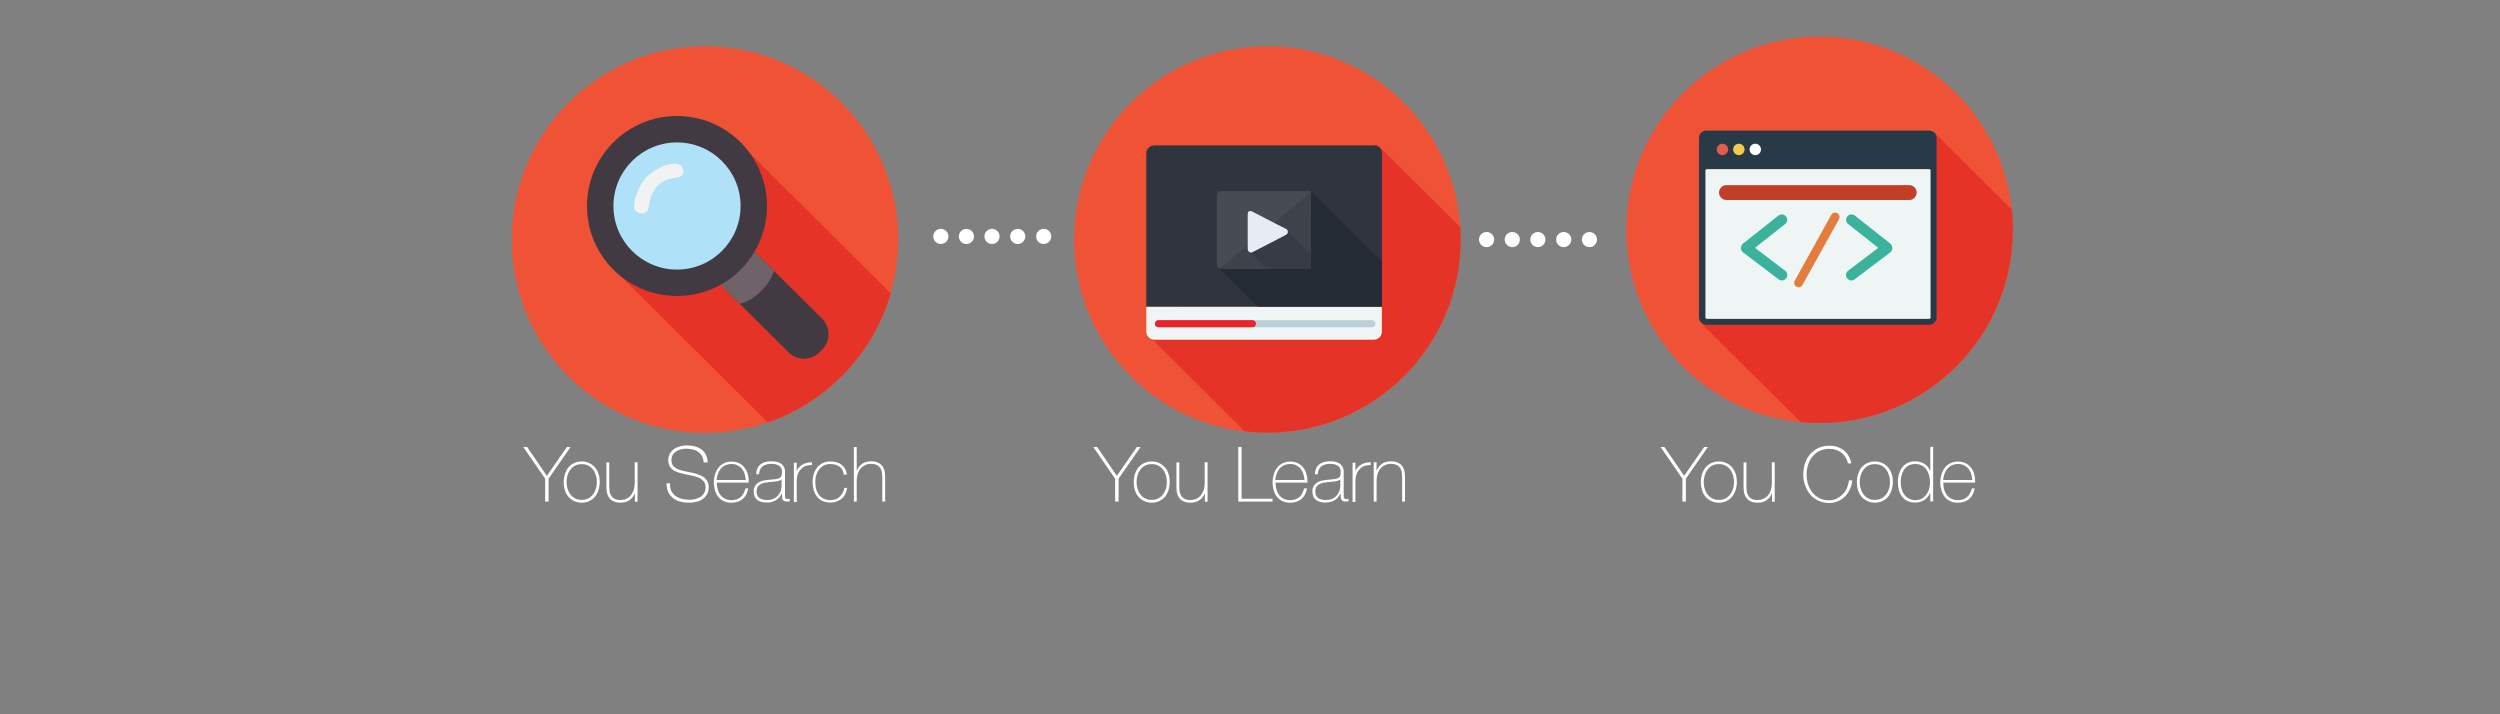 <?xml version="1.0" encoding="utf-8"?>
<!-- Generator: Adobe Illustrator 18.1.1, SVG Export Plug-In . SVG Version: 6.00 Build 0)  -->
<svg version="1.1" xmlns="http://www.w3.org/2000/svg" xmlns:xlink="http://www.w3.org/1999/xlink" x="0px" y="0px"
	 viewBox="0 0 1750 500" enable-background="new 0 0 1750 500" xml:space="preserve">
<rect x="0" y="0" width="1750" height="500" fill="#808080" stroke="none"/>
<g id="text">
	<g>
		<path fill="#FFFFFF" d="M396.8,312.9h2.6l-15.4,22.2v16h-2.4v-16l-15.3-22.2h2.7l13.8,20.2L396.8,312.9z"/>
		<path fill="#FFFFFF" d="M394.6,337.4c0-2,0.3-3.8,0.8-5.5c0.6-1.7,1.4-3.3,2.4-4.6c1.1-1.3,2.4-2.4,4-3.1c1.6-0.8,3.4-1.2,5.4-1.2
			c2,0,3.8,0.4,5.4,1.2c1.6,0.8,2.9,1.8,4,3.1c1.1,1.3,1.9,2.8,2.4,4.6c0.6,1.7,0.8,3.6,0.8,5.5c0,2-0.3,3.8-0.8,5.6
			c-0.6,1.8-1.4,3.3-2.4,4.6c-1.1,1.3-2.4,2.3-4,3.1c-1.6,0.8-3.4,1.2-5.4,1.2c-2,0-3.8-0.4-5.4-1.2c-1.6-0.8-2.9-1.8-4-3.1
			c-1.1-1.3-1.9-2.8-2.4-4.6C394.8,341.2,394.6,339.4,394.6,337.4z M396.6,337.4c0,1.6,0.2,3.2,0.7,4.7c0.5,1.5,1.1,2.9,2,4
			c0.9,1.2,2,2.1,3.3,2.8c1.3,0.7,2.8,1,4.6,1s3.2-0.3,4.6-1c1.3-0.7,2.4-1.6,3.3-2.8c0.9-1.2,1.6-2.5,2-4c0.5-1.5,0.7-3.1,0.7-4.7
			c0-1.6-0.2-3.2-0.7-4.7c-0.5-1.5-1.1-2.9-2-4c-0.9-1.2-2-2.1-3.3-2.8c-1.3-0.7-2.8-1-4.6-1s-3.2,0.3-4.6,1
			c-1.3,0.7-2.4,1.6-3.3,2.8c-0.9,1.2-1.6,2.5-2,4C396.8,334.2,396.6,335.8,396.6,337.4z"/>
		<path fill="#FFFFFF" d="M446.4,351.2h-2v-5.9h-0.1c-0.4,1-0.9,2-1.5,2.8c-0.7,0.8-1.4,1.5-2.3,2.1c-0.9,0.6-1.8,1-2.9,1.3
			c-1,0.3-2.1,0.4-3.2,0.4c-1.6,0-3-0.2-4.1-0.6c-1.1-0.4-2-0.9-2.8-1.6c-0.7-0.6-1.3-1.4-1.7-2.2c-0.4-0.8-0.7-1.6-0.9-2.4
			c-0.2-0.8-0.3-1.6-0.3-2.4c0-0.8-0.1-1.4-0.1-2v-17h2v17.4c0,0.7,0.1,1.6,0.2,2.6c0.1,1,0.4,2,0.9,2.9c0.5,0.9,1.3,1.8,2.3,2.4
			c1,0.7,2.5,1,4.4,1c1.5,0,2.9-0.3,4.2-0.9s2.3-1.4,3.1-2.4s1.5-2.2,2-3.6c0.4-1.4,0.7-3,0.7-4.6v-14.9h2V351.2z"/>
		<path fill="#FFFFFF" d="M492.6,323.9c-0.1-1.6-0.4-3.1-1-4.3c-0.6-1.2-1.5-2.2-2.5-3.1c-1.1-0.8-2.3-1.4-3.8-1.8
			c-1.5-0.4-3.1-0.6-4.8-0.6c-1.1,0-2.2,0.1-3.5,0.4c-1.2,0.2-2.4,0.7-3.4,1.3c-1.1,0.6-1.9,1.5-2.6,2.5c-0.7,1.1-1,2.4-1,3.9
			c0,1.5,0.4,2.8,1.1,3.7c0.7,1,1.7,1.7,2.9,2.3c1.2,0.6,2.6,1.1,4.2,1.4c1.6,0.4,3.2,0.7,4.8,1c1.6,0.3,3.2,0.7,4.8,1.2
			s2.9,1.1,4.2,1.8s2.2,1.8,3,3c0.8,1.2,1.1,2.8,1.1,4.6c0,2-0.4,3.7-1.3,5c-0.9,1.4-1.9,2.5-3.2,3.3c-1.3,0.9-2.8,1.5-4.3,1.8
			c-1.6,0.4-3.1,0.6-4.6,0.6c-2.2,0-4.4-0.2-6.3-0.7c-2-0.5-3.7-1.3-5.1-2.4c-1.5-1.1-2.6-2.5-3.5-4.2c-0.8-1.7-1.2-3.8-1.2-6.3h2.4
			c-0.1,2.1,0.2,3.9,0.9,5.3c0.7,1.4,1.7,2.6,3,3.6c1.3,0.9,2.8,1.6,4.5,2c1.7,0.4,3.5,0.6,5.4,0.6c1.1,0,2.4-0.1,3.7-0.4
			c1.3-0.3,2.5-0.8,3.6-1.4c1.1-0.7,2-1.6,2.7-2.7c0.7-1.1,1.1-2.5,1.1-4.2c0-1.6-0.4-2.9-1.1-3.9c-0.8-1-1.7-1.8-3-2.5
			c-1.2-0.6-2.6-1.1-4.2-1.5s-3.2-0.7-4.8-1c-1.6-0.3-3.2-0.7-4.8-1.1c-1.6-0.4-3-1-4.2-1.7c-1.2-0.7-2.2-1.7-2.9-2.8
			s-1.1-2.7-1.1-4.5s0.4-3.4,1.2-4.7c0.8-1.3,1.8-2.4,3-3.2s2.6-1.4,4.2-1.8c1.5-0.4,3.1-0.6,4.6-0.6c2,0,3.9,0.2,5.6,0.7
			c1.7,0.4,3.2,1.1,4.6,2.1c1.3,0.9,2.3,2.2,3.1,3.7c0.8,1.5,1.2,3.3,1.3,5.4H492.6z"/>
		<path fill="#FFFFFF" d="M501.8,337.7v0.3c0,1.6,0.2,3.1,0.6,4.6c0.4,1.5,1.1,2.8,1.9,3.9c0.8,1.1,1.9,2,3.2,2.6
			c1.3,0.6,2.7,1,4.4,1c2.8,0,4.9-0.7,6.6-2.2s2.7-3.5,3.3-6h2c-0.6,3.2-1.9,5.7-3.9,7.4c-2,1.7-4.7,2.6-8,2.6c-2,0-3.8-0.4-5.3-1.1
			c-1.5-0.7-2.8-1.7-3.8-3c-1-1.3-1.8-2.8-2.3-4.5c-0.5-1.7-0.8-3.6-0.8-5.6c0-1.9,0.3-3.8,0.8-5.5c0.5-1.8,1.3-3.3,2.3-4.7
			c1-1.3,2.3-2.4,3.9-3.2c1.6-0.8,3.4-1.2,5.5-1.2c1.9,0,3.6,0.4,5.1,1.1c1.5,0.7,2.7,1.7,3.7,2.9c1,1.2,1.8,2.7,2.3,4.3
			c0.5,1.6,0.8,3.4,0.8,5.2c0,0.2,0,0.4,0,0.6c0,0.2,0,0.4,0,0.6H501.8z M522,335.9c-0.1-1.5-0.3-2.9-0.8-4.3
			c-0.4-1.3-1.1-2.5-1.9-3.5c-0.8-1-1.9-1.8-3.1-2.4c-1.2-0.6-2.6-0.9-4.1-0.9c-1.6,0-3.1,0.3-4.4,0.9c-1.3,0.6-2.3,1.4-3.2,2.5
			c-0.9,1-1.5,2.2-2,3.6c-0.5,1.4-0.8,2.8-0.9,4.2H522z"/>
		<path fill="#FFFFFF" d="M547.1,345.7H547c-0.3,0.8-0.8,1.6-1.4,2.3c-0.6,0.7-1.3,1.4-2.2,2c-0.9,0.6-1.9,1-3,1.3
			c-1.1,0.3-2.3,0.5-3.6,0.5c-2.9,0-5.2-0.6-6.8-1.9c-1.6-1.3-2.4-3.2-2.4-5.9c0-1.6,0.3-2.9,1-3.9c0.6-1,1.5-1.8,2.4-2.4
			c1-0.6,2.1-1,3.3-1.3c1.2-0.2,2.3-0.4,3.5-0.5l3.2-0.3c1.5-0.1,2.6-0.3,3.5-0.5c0.8-0.2,1.5-0.6,1.9-1c0.4-0.4,0.7-0.9,0.8-1.6
			s0.2-1.4,0.2-2.4c0-0.8-0.1-1.4-0.4-2.1c-0.3-0.6-0.7-1.2-1.3-1.7c-0.6-0.5-1.4-0.9-2.4-1.2c-1-0.3-2.1-0.4-3.5-0.4
			c-2.5,0-4.5,0.6-6,1.8c-1.5,1.2-2.3,3.1-2.5,5.5h-2c0.1-3,1.1-5.3,2.9-6.8c1.8-1.5,4.4-2.3,7.7-2.3s5.7,0.7,7.3,2
			c1.5,1.3,2.3,3,2.3,5.1v16c0,0.4,0,0.8,0,1.2c0,0.4,0.1,0.8,0.2,1.1c0.1,0.3,0.3,0.6,0.5,0.8c0.2,0.2,0.6,0.3,1.1,0.3
			c0.4,0,0.9-0.1,1.5-0.2v1.7c-0.5,0.1-1.1,0.2-1.7,0.2c-0.8,0-1.5-0.1-2-0.3c-0.5-0.2-0.8-0.5-1.1-0.9c-0.3-0.4-0.4-0.8-0.5-1.3
			c-0.1-0.5-0.1-1-0.1-1.6V345.7z M547.1,335.5c-0.5,0.6-1.3,1-2.3,1.2c-1,0.2-2.2,0.4-3.4,0.5l-3.4,0.3c-1,0.1-2,0.3-3,0.5
			c-1,0.2-1.9,0.5-2.7,1s-1.5,1.1-2,1.9c-0.5,0.8-0.7,1.8-0.7,3.1c0,2,0.6,3.5,1.9,4.5c1.3,1,3.1,1.5,5.3,1.5c2.3,0,4.2-0.4,5.5-1.3
			c1.4-0.8,2.4-1.8,3.1-2.9c0.7-1.1,1.2-2.1,1.4-3.2c0.2-1,0.3-1.7,0.3-2.1V335.5z"/>
		<path fill="#FFFFFF" d="M557.6,329.8h0.2c0.2-0.9,0.7-1.7,1.4-2.5c0.7-0.8,1.5-1.5,2.4-2c0.9-0.6,2-1,3.2-1.3
			c1.2-0.3,2.4-0.4,3.6-0.4v2c-1.1-0.1-2.3,0-3.7,0.3c-1.4,0.4-2.7,1.1-3.9,2.4c-0.5,0.5-0.9,1.1-1.3,1.6c-0.4,0.5-0.7,1.1-0.9,1.7
			c-0.2,0.6-0.4,1.3-0.6,2c-0.1,0.8-0.2,1.6-0.3,2.7v15.1h-2v-27.5h2V329.8z"/>
		<path fill="#FFFFFF" d="M590.6,332.2c-0.1-1.2-0.4-2.3-0.9-3.2c-0.5-0.9-1.2-1.7-2-2.3c-0.8-0.6-1.8-1.1-2.9-1.4
			c-1.1-0.3-2.3-0.5-3.5-0.5c-1.7,0-3.2,0.3-4.6,1c-1.3,0.7-2.4,1.6-3.3,2.8c-0.9,1.2-1.6,2.5-2,4c-0.5,1.5-0.7,3-0.7,4.6
			c0,1.9,0.2,3.6,0.6,5.1c0.4,1.6,1.1,2.9,2,4.1c0.9,1.2,2,2.1,3.3,2.7c1.3,0.6,2.9,1,4.7,1c1.3,0,2.5-0.2,3.6-0.6
			c1.1-0.4,2.1-1,2.9-1.8c0.8-0.8,1.5-1.7,2.1-2.7c0.5-1.1,0.9-2.2,1.1-3.5h2c-0.2,1.6-0.7,3.1-1.3,4.4c-0.7,1.3-1.5,2.4-2.6,3.2
			c-1,0.9-2.2,1.5-3.5,2c-1.3,0.5-2.7,0.7-4.2,0.7c-2.2,0-4.2-0.4-5.8-1.2s-2.9-1.9-3.9-3.2c-1-1.4-1.8-2.9-2.2-4.7
			s-0.7-3.6-0.7-5.5c0-1.9,0.3-3.7,0.8-5.5c0.6-1.7,1.4-3.2,2.4-4.5c1.1-1.3,2.4-2.3,4-3.1c1.6-0.7,3.4-1.1,5.4-1.1
			c1.5,0,2.9,0.2,4.2,0.6c1.3,0.4,2.5,0.9,3.5,1.7c1,0.8,1.8,1.7,2.5,2.9c0.6,1.2,1,2.5,1.2,4H590.6z"/>
		<path fill="#FFFFFF" d="M599.7,312.9v16.6h0.1c0.4-1,0.9-2,1.5-2.8c0.7-0.8,1.4-1.5,2.3-2.1c0.9-0.6,1.8-1,2.9-1.3
			c1-0.3,2.1-0.4,3.2-0.4c1.6,0,3,0.2,4.1,0.6c1.1,0.4,2,0.9,2.8,1.6c0.7,0.6,1.3,1.4,1.7,2.2c0.4,0.8,0.7,1.6,0.9,2.4
			c0.2,0.8,0.3,1.6,0.3,2.4c0,0.8,0.1,1.4,0.1,2v17h-2v-17.4c0-0.7-0.1-1.5-0.2-2.6c-0.1-1-0.4-2-0.9-3c-0.5-0.9-1.3-1.8-2.4-2.4
			c-1.1-0.7-2.5-1-4.4-1c-1.6,0-3,0.3-4.2,0.9c-1.2,0.6-2.2,1.4-3.1,2.4s-1.5,2.2-2,3.6c-0.4,1.4-0.7,3-0.7,4.6v14.9h-2v-38.2H599.7
			z"/>
	</g>
	<g>
		<path fill="#FFFFFF" d="M795.8,312.9h2.6l-15.4,22.2v16h-2.4v-16l-15.3-22.2h2.7l13.8,20.2L795.8,312.9z"/>
		<path fill="#FFFFFF" d="M793.6,337.4c0-2,0.3-3.8,0.8-5.5c0.6-1.7,1.4-3.3,2.4-4.6c1.1-1.3,2.4-2.4,4-3.1c1.6-0.8,3.4-1.2,5.4-1.2
			c2,0,3.8,0.4,5.4,1.2c1.6,0.8,2.9,1.8,4,3.1c1.1,1.3,1.9,2.8,2.4,4.6c0.6,1.7,0.8,3.6,0.8,5.5c0,2-0.3,3.8-0.8,5.6
			c-0.6,1.8-1.4,3.3-2.4,4.6c-1.1,1.3-2.4,2.3-4,3.1c-1.6,0.8-3.4,1.2-5.4,1.2c-2,0-3.8-0.4-5.4-1.2c-1.6-0.8-2.9-1.8-4-3.1
			c-1.1-1.3-1.9-2.8-2.4-4.6C793.8,341.2,793.6,339.4,793.6,337.4z M795.6,337.4c0,1.6,0.2,3.2,0.7,4.7c0.5,1.5,1.1,2.9,2,4
			c0.9,1.2,2,2.1,3.3,2.8c1.3,0.7,2.8,1,4.6,1s3.2-0.3,4.6-1c1.3-0.7,2.4-1.6,3.3-2.8c0.9-1.2,1.6-2.5,2-4c0.5-1.5,0.7-3.1,0.7-4.7
			c0-1.6-0.2-3.2-0.7-4.7c-0.5-1.5-1.1-2.9-2-4c-0.9-1.2-2-2.1-3.3-2.8c-1.3-0.7-2.8-1-4.6-1s-3.2,0.3-4.6,1
			c-1.3,0.7-2.4,1.6-3.3,2.8c-0.9,1.2-1.6,2.5-2,4C795.8,334.2,795.6,335.8,795.6,337.4z"/>
		<path fill="#FFFFFF" d="M845.4,351.2h-2v-5.9h-0.1c-0.4,1-0.9,2-1.5,2.8c-0.7,0.8-1.4,1.5-2.3,2.1c-0.9,0.6-1.8,1-2.9,1.3
			c-1,0.3-2.1,0.4-3.2,0.4c-1.6,0-3-0.2-4.1-0.6c-1.1-0.4-2-0.9-2.8-1.6c-0.7-0.6-1.3-1.4-1.7-2.2c-0.4-0.8-0.7-1.6-0.9-2.4
			c-0.2-0.8-0.3-1.6-0.3-2.4c0-0.8-0.1-1.4-0.1-2v-17h2v17.4c0,0.7,0.1,1.6,0.2,2.6c0.1,1,0.4,2,0.9,2.9c0.5,0.9,1.3,1.8,2.3,2.4
			c1,0.7,2.5,1,4.4,1c1.5,0,2.9-0.3,4.2-0.9s2.3-1.4,3.1-2.4s1.5-2.2,2-3.6c0.4-1.4,0.7-3,0.7-4.6v-14.9h2V351.2z"/>
		<path fill="#FFFFFF" d="M866.7,312.9h2.4v36.2h21.7v2h-24V312.9z"/>
		<path fill="#FFFFFF" d="M892.9,337.7v0.3c0,1.6,0.2,3.1,0.6,4.6s1.1,2.8,1.9,3.9c0.8,1.1,1.9,2,3.2,2.6c1.3,0.6,2.7,1,4.4,1
			c2.8,0,4.9-0.7,6.6-2.2c1.6-1.4,2.7-3.5,3.3-6h2c-0.6,3.2-1.9,5.7-3.9,7.4c-2,1.7-4.7,2.6-8,2.6c-2,0-3.8-0.4-5.3-1.1
			s-2.8-1.7-3.8-3c-1-1.3-1.8-2.8-2.3-4.5c-0.5-1.7-0.8-3.6-0.8-5.6c0-1.9,0.3-3.8,0.8-5.5c0.5-1.8,1.3-3.3,2.3-4.7
			c1-1.3,2.3-2.4,3.9-3.2c1.6-0.8,3.4-1.2,5.5-1.2c1.9,0,3.6,0.4,5.1,1.1s2.7,1.7,3.7,2.9c1,1.2,1.8,2.7,2.3,4.3
			c0.5,1.6,0.8,3.4,0.8,5.2c0,0.2,0,0.4,0,0.6c0,0.2,0,0.4,0,0.6H892.9z M913.1,335.9c-0.1-1.5-0.3-2.9-0.8-4.3
			c-0.4-1.3-1.1-2.5-1.9-3.5c-0.8-1-1.9-1.8-3.1-2.4c-1.2-0.6-2.6-0.9-4.1-0.9c-1.6,0-3.1,0.3-4.4,0.9c-1.3,0.6-2.3,1.4-3.2,2.5
			c-0.9,1-1.5,2.2-2,3.6c-0.5,1.4-0.8,2.8-0.9,4.2H913.1z"/>
		<path fill="#FFFFFF" d="M938.2,345.7h-0.1c-0.3,0.8-0.8,1.6-1.4,2.3c-0.6,0.7-1.3,1.4-2.2,2c-0.9,0.6-1.9,1-3,1.3
			c-1.1,0.3-2.3,0.5-3.6,0.5c-2.9,0-5.2-0.6-6.8-1.9c-1.6-1.3-2.4-3.2-2.4-5.9c0-1.6,0.3-2.9,1-3.9c0.6-1,1.5-1.8,2.4-2.4
			c1-0.6,2.1-1,3.3-1.3c1.2-0.2,2.3-0.4,3.5-0.5l3.2-0.3c1.5-0.1,2.6-0.3,3.5-0.5c0.8-0.2,1.5-0.6,1.9-1c0.4-0.4,0.7-0.9,0.8-1.6
			c0.1-0.6,0.2-1.4,0.2-2.4c0-0.8-0.1-1.4-0.4-2.1s-0.7-1.2-1.3-1.7s-1.4-0.9-2.4-1.2c-1-0.3-2.1-0.4-3.5-0.4c-2.5,0-4.5,0.6-6,1.8
			c-1.5,1.2-2.3,3.1-2.5,5.5h-2c0.1-3,1.1-5.3,2.9-6.8s4.4-2.3,7.7-2.3c3.3,0,5.7,0.7,7.3,2c1.5,1.3,2.3,3,2.3,5.1v16
			c0,0.4,0,0.8,0,1.2c0,0.4,0.1,0.8,0.2,1.1s0.3,0.6,0.5,0.8c0.2,0.2,0.6,0.3,1.1,0.3c0.4,0,0.9-0.1,1.5-0.2v1.7
			c-0.5,0.1-1.1,0.2-1.7,0.2c-0.8,0-1.5-0.1-2-0.3s-0.8-0.5-1.1-0.9c-0.3-0.4-0.4-0.8-0.5-1.3c-0.1-0.5-0.1-1-0.1-1.6V345.7z
			 M938.2,335.5c-0.5,0.6-1.3,1-2.3,1.2c-1,0.2-2.2,0.4-3.4,0.5l-3.4,0.3c-1,0.1-2,0.3-3,0.5c-1,0.2-1.9,0.5-2.7,1
			c-0.8,0.5-1.5,1.1-2,1.9s-0.7,1.8-0.7,3.1c0,2,0.6,3.5,1.9,4.5c1.3,1,3.1,1.5,5.3,1.5c2.3,0,4.2-0.4,5.5-1.3
			c1.4-0.8,2.4-1.8,3.1-2.9c0.7-1.1,1.2-2.1,1.4-3.2c0.2-1,0.3-1.7,0.3-2.1V335.5z"/>
		<path fill="#FFFFFF" d="M948.7,329.8h0.2c0.2-0.9,0.7-1.7,1.4-2.5s1.5-1.5,2.4-2c0.9-0.6,2-1,3.2-1.3c1.2-0.3,2.4-0.4,3.6-0.4v2
			c-1.1-0.1-2.3,0-3.7,0.3c-1.4,0.4-2.7,1.1-3.9,2.4c-0.5,0.5-0.9,1.1-1.3,1.6c-0.4,0.5-0.7,1.1-0.9,1.7c-0.2,0.6-0.4,1.3-0.6,2
			c-0.1,0.8-0.2,1.6-0.3,2.7v15.1h-2v-27.5h2V329.8z"/>
		<path fill="#FFFFFF" d="M961.6,323.6h2v5.9h0.1c0.4-1,0.9-2,1.5-2.8c0.7-0.8,1.4-1.5,2.3-2.1s1.8-1,2.9-1.3c1-0.3,2.1-0.4,3.2-0.4
			c1.6,0,3,0.2,4.1,0.6c1.1,0.4,2,0.9,2.8,1.6c0.7,0.6,1.3,1.4,1.7,2.2c0.4,0.8,0.7,1.6,0.9,2.4c0.2,0.8,0.3,1.6,0.3,2.4
			c0,0.8,0.1,1.4,0.1,2v17h-2v-17.4c0-0.7-0.1-1.5-0.2-2.6c-0.1-1-0.4-2-0.9-3c-0.5-0.9-1.3-1.8-2.4-2.4c-1.1-0.7-2.5-1-4.4-1
			c-1.6,0-3,0.3-4.2,0.9c-1.2,0.6-2.2,1.4-3.1,2.4c-0.9,1-1.5,2.2-2,3.6c-0.4,1.4-0.7,3-0.7,4.6v14.9h-2V323.6z"/>
	</g>
	<g>
		<path fill="#FFFFFF" d="M1192.9,312.9h2.6l-15.4,22.2v16h-2.4v-16l-15.3-22.2h2.7l13.8,20.2L1192.9,312.9z"/>
		<path fill="#FFFFFF" d="M1190.6,337.4c0-2,0.3-3.8,0.8-5.5c0.6-1.7,1.4-3.3,2.4-4.6c1.1-1.3,2.4-2.4,4-3.1
			c1.6-0.8,3.4-1.2,5.4-1.2c2,0,3.8,0.4,5.4,1.2c1.6,0.8,2.9,1.8,4,3.1c1.1,1.3,1.9,2.8,2.4,4.6c0.6,1.7,0.8,3.6,0.8,5.5
			c0,2-0.3,3.8-0.8,5.6c-0.6,1.8-1.4,3.3-2.4,4.6c-1.1,1.3-2.4,2.3-4,3.1s-3.4,1.2-5.4,1.2c-2,0-3.8-0.4-5.4-1.2s-2.9-1.8-4-3.1
			c-1.1-1.3-1.9-2.8-2.4-4.6C1190.9,341.2,1190.6,339.4,1190.6,337.4z M1192.6,337.4c0,1.6,0.2,3.2,0.7,4.7c0.5,1.5,1.1,2.9,2,4
			c0.9,1.2,2,2.1,3.3,2.8c1.3,0.7,2.8,1,4.6,1s3.2-0.3,4.6-1c1.3-0.7,2.4-1.6,3.3-2.8c0.9-1.2,1.6-2.5,2-4c0.5-1.5,0.7-3.1,0.7-4.7
			c0-1.6-0.2-3.2-0.7-4.7c-0.5-1.5-1.1-2.9-2-4c-0.9-1.2-2-2.1-3.3-2.8c-1.3-0.7-2.8-1-4.6-1s-3.2,0.3-4.6,1
			c-1.3,0.7-2.4,1.6-3.3,2.8c-0.9,1.2-1.6,2.5-2,4C1192.9,334.2,1192.6,335.8,1192.6,337.4z"/>
		<path fill="#FFFFFF" d="M1242.4,351.2h-2v-5.9h-0.1c-0.4,1-0.9,2-1.5,2.8c-0.7,0.8-1.4,1.5-2.3,2.1c-0.9,0.6-1.8,1-2.9,1.3
			c-1,0.3-2.1,0.4-3.2,0.4c-1.6,0-3-0.2-4.1-0.6c-1.1-0.4-2-0.9-2.8-1.6c-0.7-0.6-1.3-1.4-1.7-2.2c-0.4-0.8-0.7-1.6-0.9-2.4
			c-0.2-0.8-0.3-1.6-0.3-2.4c0-0.8-0.1-1.4-0.1-2v-17h2v17.4c0,0.7,0.1,1.6,0.2,2.6s0.4,2,0.9,2.9c0.5,0.9,1.3,1.8,2.3,2.4
			c1,0.7,2.5,1,4.4,1c1.5,0,2.9-0.3,4.2-0.9c1.2-0.6,2.3-1.4,3.1-2.4c0.9-1,1.5-2.2,2-3.6c0.4-1.4,0.7-3,0.7-4.6v-14.9h2V351.2z"/>
		<path fill="#FFFFFF" d="M1262.3,332.1c0-2.8,0.4-5.4,1.2-7.8c0.8-2.4,2-4.6,3.6-6.4c1.6-1.8,3.5-3.2,5.7-4.3
			c2.3-1,4.8-1.6,7.7-1.6c2.2,0,4.2,0.3,5.8,0.9s3,1.3,4.2,2.2s2,1.8,2.8,2.9c0.7,1,1.3,2,1.6,2.9c0.4,0.9,0.6,1.7,0.8,2.4
			c0.1,0.7,0.2,1,0.2,1.1h-2.4c-0.2-1.6-0.8-3-1.6-4.3s-1.8-2.3-2.9-3.2c-1.2-0.9-2.5-1.6-3.9-2c-1.4-0.5-3-0.7-4.6-0.7
			c-2.5,0-4.7,0.5-6.7,1.4s-3.6,2.3-5,3.9c-1.4,1.6-2.4,3.5-3.1,5.7s-1.1,4.5-1.1,7s0.4,4.8,1.1,7c0.7,2.2,1.8,4.1,3.1,5.7
			c1.4,1.6,3,2.9,5,3.9c2,1,4.2,1.4,6.7,1.4c1.9,0,3.6-0.4,5.2-1.2c1.6-0.8,3-1.8,4.3-3.1s2.2-2.7,2.9-4.4c0.7-1.7,1.2-3.4,1.3-5.2
			h2.4c-0.2,2.3-0.8,4.4-1.7,6.3c-0.9,1.9-2.1,3.6-3.5,5c-1.4,1.4-3,2.5-4.9,3.3c-1.9,0.8-3.8,1.2-5.9,1.2c-2.9,0-5.4-0.5-7.7-1.6
			c-2.3-1-4.2-2.5-5.7-4.3s-2.7-3.9-3.6-6.4C1262.7,337.5,1262.3,334.8,1262.3,332.1z"/>
		<path fill="#FFFFFF" d="M1299.8,337.4c0-2,0.3-3.8,0.8-5.5c0.6-1.7,1.4-3.3,2.4-4.6c1.1-1.3,2.4-2.4,4-3.1
			c1.6-0.8,3.4-1.2,5.4-1.2s3.8,0.4,5.4,1.2c1.6,0.8,2.9,1.8,4,3.1c1.1,1.3,1.9,2.8,2.4,4.6c0.6,1.7,0.8,3.6,0.8,5.5
			c0,2-0.3,3.8-0.8,5.6c-0.6,1.8-1.4,3.3-2.4,4.6c-1.1,1.3-2.4,2.3-4,3.1c-1.6,0.8-3.4,1.2-5.4,1.2s-3.8-0.4-5.4-1.2
			c-1.6-0.8-2.9-1.8-4-3.1c-1.1-1.3-1.9-2.8-2.4-4.6C1300,341.2,1299.8,339.4,1299.8,337.4z M1301.8,337.4c0,1.6,0.2,3.2,0.7,4.7
			c0.5,1.5,1.1,2.9,2,4c0.9,1.2,2,2.1,3.3,2.8s2.8,1,4.6,1s3.2-0.3,4.6-1c1.3-0.7,2.4-1.6,3.3-2.8c0.9-1.2,1.6-2.5,2-4
			c0.5-1.5,0.7-3.1,0.7-4.7c0-1.6-0.2-3.2-0.7-4.7c-0.5-1.5-1.1-2.9-2-4c-0.9-1.2-2-2.1-3.3-2.8c-1.3-0.7-2.8-1-4.6-1
			s-3.2,0.3-4.6,1s-2.4,1.6-3.3,2.8c-0.9,1.2-1.6,2.5-2,4C1302,334.2,1301.8,335.8,1301.8,337.4z"/>
		<path fill="#FFFFFF" d="M1351.1,345.3h-0.1c-1.1,2.2-2.6,3.8-4.3,4.9s-3.8,1.6-6.3,1.6c-2.1,0-3.9-0.4-5.4-1.2
			c-1.5-0.8-2.7-1.8-3.7-3.2s-1.7-2.8-2.1-4.6c-0.5-1.7-0.7-3.5-0.7-5.4c0-2,0.2-3.9,0.8-5.7s1.3-3.3,2.3-4.6c1-1.3,2.3-2.3,3.8-3.1
			c1.5-0.7,3.3-1.1,5.4-1.1c1.1,0,2.2,0.2,3.3,0.5c1.1,0.3,2.1,0.7,3,1.3c0.9,0.6,1.7,1.3,2.4,2.1c0.7,0.9,1.2,1.8,1.6,2.9h0.1
			v-16.9h2v38.2h-2V345.3z M1340.8,350.1c1.7,0,3.3-0.4,4.5-1.1c1.3-0.7,2.3-1.7,3.2-2.8c0.8-1.2,1.5-2.5,1.9-4
			c0.4-1.5,0.6-3.1,0.6-4.6c0-1.6-0.2-3.2-0.6-4.7c-0.4-1.5-1-2.9-1.8-4.1c-0.8-1.2-1.9-2.2-3.2-2.9c-1.3-0.7-2.8-1.1-4.6-1.1
			c-1.8,0-3.4,0.3-4.7,1c-1.3,0.7-2.3,1.6-3.2,2.8c-0.8,1.2-1.4,2.5-1.8,4.1s-0.6,3.1-0.6,4.8c0,1.6,0.2,3.2,0.6,4.7
			c0.4,1.5,1,2.9,1.9,4c0.8,1.2,1.9,2.1,3.2,2.8C1337.5,349.7,1339.1,350.1,1340.8,350.1z"/>
		<path fill="#FFFFFF" d="M1360.3,337.7v0.3c0,1.6,0.2,3.1,0.6,4.6s1.1,2.8,1.9,3.9c0.8,1.1,1.9,2,3.2,2.6c1.3,0.6,2.7,1,4.4,1
			c2.8,0,4.9-0.7,6.6-2.2c1.6-1.4,2.7-3.5,3.3-6h2c-0.6,3.2-1.9,5.7-3.9,7.4c-2,1.7-4.7,2.6-8,2.6c-2,0-3.8-0.4-5.3-1.1
			s-2.8-1.7-3.8-3c-1-1.3-1.8-2.8-2.3-4.5c-0.5-1.7-0.8-3.6-0.8-5.6c0-1.9,0.3-3.8,0.8-5.5c0.5-1.8,1.3-3.3,2.3-4.7
			c1-1.3,2.3-2.4,3.9-3.2c1.6-0.8,3.4-1.2,5.5-1.2c1.9,0,3.6,0.4,5.1,1.1s2.7,1.7,3.7,2.9c1,1.2,1.8,2.7,2.3,4.3
			c0.5,1.6,0.8,3.4,0.8,5.2c0,0.2,0,0.4,0,0.6c0,0.2,0,0.4,0,0.6H1360.3z M1380.6,335.9c-0.1-1.5-0.3-2.9-0.8-4.3
			c-0.4-1.3-1.1-2.5-1.9-3.5c-0.8-1-1.9-1.8-3.1-2.4c-1.2-0.6-2.6-0.9-4.1-0.9c-1.6,0-3.1,0.3-4.4,0.9c-1.3,0.6-2.3,1.4-3.2,2.5
			c-0.9,1-1.5,2.2-2,3.6c-0.5,1.4-0.8,2.8-0.9,4.2H1380.6z"/>
	</g>
</g>
<g id="search">
	<circle id="_x31_" fill="#F05236" cx="493.5" cy="167.7" r="135.3"/>
	<g>
		<defs>
			
				<rect id="SVGID_1_" x="435.7" y="156.8" transform="matrix(0.709 0.705 -0.705 0.709 314.333 -323.239)" width="226.2" height="124.8"/>
		</defs>
		<clipPath id="SVGID_2_">
			<use xlink:href="#SVGID_1_"  overflow="visible"/>
		</clipPath>
		<circle clip-path="url(#SVGID_2_)" fill="#E53427" cx="493.5" cy="167.7" r="135.3"/>
	</g>
	<path fill="#423A42" d="M552.1,246.7l-43.5-43.2c-5.9-5.9-6-15.6-0.1-21.5l2-2c5.9-5.9,15.6-6,21.5-0.1l43.5,43.2
		c5.9,5.9,6,15.6,0.1,21.5l-2,2C567.7,252.6,558,252.6,552.1,246.7z"/>
	<g>
		<defs>
			<path id="SVGID_3_" d="M486.1,204.6l-6-5.9c-12.7-12.6-12.7-33.2-0.2-45.9l2.1-2.1c12.6-12.7,33.2-12.7,45.9-0.2l6,5.9
				c12.7,12.6,12.7,33.2,0.2,45.9l-2.1,2.1C519.4,217.1,498.7,217.2,486.1,204.6z"/>
		</defs>
		<clipPath id="SVGID_4_">
			<use xlink:href="#SVGID_3_"  overflow="visible"/>
		</clipPath>
		<path clip-path="url(#SVGID_4_)" fill="#6F6269" d="M552.8,247.4l-44.9-44.6c-5.6-5.5-5.6-14.6-0.1-20.1l3.3-3.4
			c5.5-5.6,14.6-5.6,20.1-0.1l44.9,44.6c5.6,5.5,5.6,14.6,0.1,20.1l-3.3,3.4C567.4,252.8,558.4,252.9,552.8,247.4z"/>
	</g>
	<circle fill="#423A42" cx="473.9" cy="144.2" r="63"/>
	<circle fill="#AFE1F9" cx="473.9" cy="144.2" r="44.5"/>
	<path fill="#F1F2F2" d="M453.6,122.9c9-7.8,17.6-9,21.1-8c3.2,0.9,3.5,3.2,3.7,4.9c0.1,1.4,0,3.3-3.6,4.3c-3.9,1.1-9,0.4-14.2,5.7
		c-6.1,6.2-6,13.3-6.5,15.5c-0.6,3-2.3,3.9-4.3,4.1c-2.4,0.3-4.6-1.4-5.3-2.4C442.7,144.1,444.8,131.9,453.6,122.9z"/>
</g>
<g id="watch">
	<circle id="_x32_" fill="#F05236" cx="887.2" cy="167.7" r="135.3"/>
	<g>
		<defs>
			<path id="SVGID_5_" d="M945.8,376.1L803.2,234.2L943,109.5c5.2,5.1,17-12.3,22.2-7.2c42.4,42.1,84.7,84.3,127.1,126.4
				C1043.5,277.9,994.6,327,945.8,376.1z"/>
		</defs>
		<clipPath id="SVGID_6_">
			<use xlink:href="#SVGID_5_"  overflow="visible"/>
		</clipPath>
		<circle clip-path="url(#SVGID_6_)" fill="#E53427" cx="887.2" cy="167.5" r="135.3"/>
		<path clip-path="url(#SVGID_6_)" fill="none" d="M800.1,83.1"/>
	</g>
	<path fill="#EFF5F5" d="M961.6,237.8H808.1c-3.1,0-5.7-2.6-5.7-5.7v-17.2c0-0.2,0.2-0.3,0.3-0.3h164.4c0.1,0,0.2,0.1,0.2,0.2v17.4
		C967.3,235.3,964.8,237.8,961.6,237.8z"/>
	<path fill="#30343F" d="M967.2,214.6H802.6c-0.1,0-0.2-0.1-0.2-0.2v-107c0-3.1,2.5-5.6,5.6-5.6h154c3,0,5.4,2.4,5.4,5.4v107.2
		C967.3,214.5,967.3,214.6,967.2,214.6z"/>
	<path fill="#BAD1D8" d="M960.3,229.1H810.9c-1.4,0-2.5-1.1-2.5-2.5l0,0c0-1.4,1.1-2.5,2.5-2.5h149.4c1.4,0,2.5,1.1,2.5,2.5l0,0
		C962.8,228,961.7,229.1,960.3,229.1z"/>
	<path fill="#EB232A" d="M876.7,229.1h-65.8c-1.4,0-2.5-1.1-2.5-2.5l0,0c0-1.4,1.1-2.5,2.5-2.5h65.8c1.4,0,2.5,1.1,2.5,2.5l0,0
		C879.2,228,878.1,229.1,876.7,229.1z"/>
	<g>
		<defs>
			<path id="SVGID_7_" d="M926.4,260.3l-73.8-73.2l55.1-50.7c2,2,9.9-2.6,9.9-2.6c22.6,22.4,45.2,44.8,67.7,67.2
				C965.6,220.8,946,240.5,926.4,260.3z"/>
		</defs>
		<clipPath id="SVGID_8_">
			<use xlink:href="#SVGID_7_"  overflow="visible"/>
		</clipPath>
		<path clip-path="url(#SVGID_8_)" fill="#252B34" d="M967.2,214.6H802.6c-0.1,0-0.2-0.1-0.2-0.2v-107c0-3.1,2.5-5.6,5.6-5.6h154
			c3,0,5.4,2.4,5.4,5.4v107.2C967.3,214.5,967.3,214.6,967.2,214.6z"/>
	</g>
	<path fill="#474C54" d="M917.4,188.2h-62.7c-1.6,0-2.9-1.3-2.9-2.9v-48.6c0-1.6,1.3-2.9,2.9-2.9h62.8L917.4,188.2
		C917.5,188.2,917.5,188.2,917.4,188.2z"/>
	<g>
		<defs>
			
				<rect id="SVGID_9_" x="849.3" y="154.8" transform="matrix(-0.765 0.644 -0.644 -0.765 1716.603 -254.076)" width="110.7" height="62.6"/>
		</defs>
		<clipPath id="SVGID_10_">
			<use xlink:href="#SVGID_9_"  overflow="visible"/>
		</clipPath>
		<path clip-path="url(#SVGID_10_)" fill="#3E434B" d="M917.4,188.2h-62.7c-1.6,0-2.9-1.3-2.9-2.9v-48.6c0-1.6,1.3-2.9,2.9-2.9h62.8
			L917.4,188.2C917.5,188.2,917.5,188.2,917.4,188.2z"/>
	</g>
	<g>
		<defs>
			<path id="SVGID_11_" d="M907.1,209.3l-32.9-33.5l20.6-12.5c1.8,1.9,4.1-4.4,5.9-2.5c9.1,9.3,18.3,18.6,27.4,27.9
				C921.1,195.5,914.1,202.4,907.1,209.3z"/>
		</defs>
		<clipPath id="SVGID_12_">
			<use xlink:href="#SVGID_11_"  overflow="visible"/>
		</clipPath>
		<path clip-path="url(#SVGID_12_)" fill="#363B46" d="M917.4,188.2h-62.7c-1.6,0-2.9-1.3-2.9-2.9v-48.6c0-1.6,1.3-2.9,2.9-2.9h62.8
			L917.4,188.2C917.5,188.2,917.5,188.2,917.4,188.2z"/>
	</g>
	<path fill="#E7ECF4" d="M876.4,148c2.3,1.1,16,8.4,23.8,12.2c0.8,0.4,1.3,1.1,1.3,2c0,1.2-0.6,1.8-1.4,2.2
		c-3.3,1.8-19.1,10-23.5,12.2c-0.3,0.2-1.3,0.4-2.1-0.2c-0.6-0.4-1.1-1.3-1.1-1.8c0-7.7,0-25,0-25c0-0.4,0.2-1.3,0.9-1.7
		C875.1,147.5,876.1,147.9,876.4,148z"/>
</g>
<g id="Code">
	<circle fill="#F05236" cx="1273.7" cy="160.9" r="135.3"/>
	<g>
		<defs>
			<path id="SVGID_13_" d="M1333.7,368.3l-142.6-141.8l141.1-126c5.2,5.1,17.2-12.4,22.3-7.3c42.4,42.1,84.7,84.3,127.1,126.4
				C1432.3,269.2,1383,318.8,1333.7,368.3z"/>
		</defs>
		<clipPath id="SVGID_14_">
			<use xlink:href="#SVGID_13_"  overflow="visible"/>
		</clipPath>
		<circle clip-path="url(#SVGID_14_)" fill="#E53427" cx="1273.7" cy="160.8" r="135.3"/>
		<path clip-path="url(#SVGID_14_)" fill="none" d="M1186.6,76.4"/>
	</g>
	<path fill="#283947" d="M1350.5,227.3h-156.1c-2.8,0-5.1-2.3-5.1-5.1V96.5c0-2.8,2.3-5.1,5.1-5.1h156.1c2.8,0,5.1,2.3,5.1,5.1
		v125.7C1355.6,225,1353.3,227.3,1350.5,227.3z"/>
	<path fill="#EFF5F5" d="M1350.5,223.2h-155.8c-0.5,0-0.9-0.4-0.9-0.9v-103c0-0.5,0.4-0.9,0.9-0.9h155.8c0.5,0,0.9,0.4,0.9,0.9v103
		C1351.4,222.8,1351,223.2,1350.5,223.2z"/>
	<path fill="#C13E27" d="M1336.5,140h-128c-2.8,0-5.2-2.3-5.2-5.2v0c0-2.8,2.3-5.2,5.2-5.2h128c2.8,0,5.2,2.3,5.2,5.2v0
		C1341.6,137.7,1339.3,140,1336.5,140z"/>
	<circle fill="#E35C49" cx="1205.7" cy="104.6" r="4"/>
	<circle fill="#F2CB4B" cx="1217.2" cy="104.6" r="4"/>
	<circle fill="#FFFFFF" cx="1228.7" cy="104.6" r="4"/>
	<path fill="#E47C3B" d="M1287.3,153.4l-25.6,46.1c-0.8,1.5-2.7,2-4.2,1.2l0,0c-1.5-0.8-2-2.7-1.2-4.2l25.6-46.1
		c0.8-1.5,2.7-2,4.2-1.2l0,0C1287.6,150,1288.1,151.9,1287.3,153.4z"/>
	<path fill="#3BB29C" d="M1249.6,156.8l-24.4,19.3c-1.6,1.3-4,1-5.3-0.6l0,0c-1.3-1.6-1-4,0.6-5.3l24.4-19.3c1.6-1.3,4-1,5.3,0.6
		l0,0C1251.6,153.1,1251.3,155.5,1249.6,156.8z"/>
	<path fill="#3BB29C" d="M1245,195.5l-24.8-18.8c-1.7-1.3-2-3.6-0.7-5.3v0c1.3-1.7,3.6-2,5.3-0.7l24.8,18.8c1.7,1.3,2,3.6,0.7,5.3v0
		C1249.1,196.5,1246.7,196.8,1245,195.5z"/>
	<path fill="#3BB29C" d="M1293.7,156.8l24.4,19.3c1.6,1.3,4,1,5.3-0.6l0,0c1.3-1.6,1-4-0.6-5.3l-24.4-19.3c-1.6-1.3-4-1-5.3,0.6l0,0
		C1291.8,153.1,1292.1,155.5,1293.7,156.8z"/>
	<path fill="#3BB29C" d="M1298.3,195.5l24.8-18.8c1.7-1.3,2-3.6,0.7-5.3v0c-1.3-1.7-3.6-2-5.3-0.7l-24.8,18.8
		c-1.7,1.3-2,3.6-0.7,5.3v0C1294.3,196.5,1296.7,196.8,1298.3,195.5z"/>
</g>
<g id="points">
	<circle fill="#FFFFFF" cx="658.6" cy="165.5" r="5.3"/>
	<circle fill="#FFFFFF" cx="676.5" cy="165.5" r="5.3"/>
	<circle fill="#FFFFFF" cx="694.4" cy="165.5" r="5.3"/>
	<circle fill="#FFFFFF" cx="712.4" cy="165.5" r="5.3"/>
	<circle fill="#FFFFFF" cx="730.6" cy="165.5" r="5.3"/>
	<circle fill="#FFFFFF" cx="1040.6" cy="167.7" r="5.3"/>
	<circle fill="#FFFFFF" cx="1058.6" cy="167.7" r="5.3"/>
	<circle fill="#FFFFFF" cx="1076.5" cy="167.7" r="5.3"/>
	<circle fill="#FFFFFF" cx="1094.6" cy="167.7" r="5.3"/>
	<circle fill="#FFFFFF" cx="1112.6" cy="167.7" r="5.3"/>
</g>
</svg>
